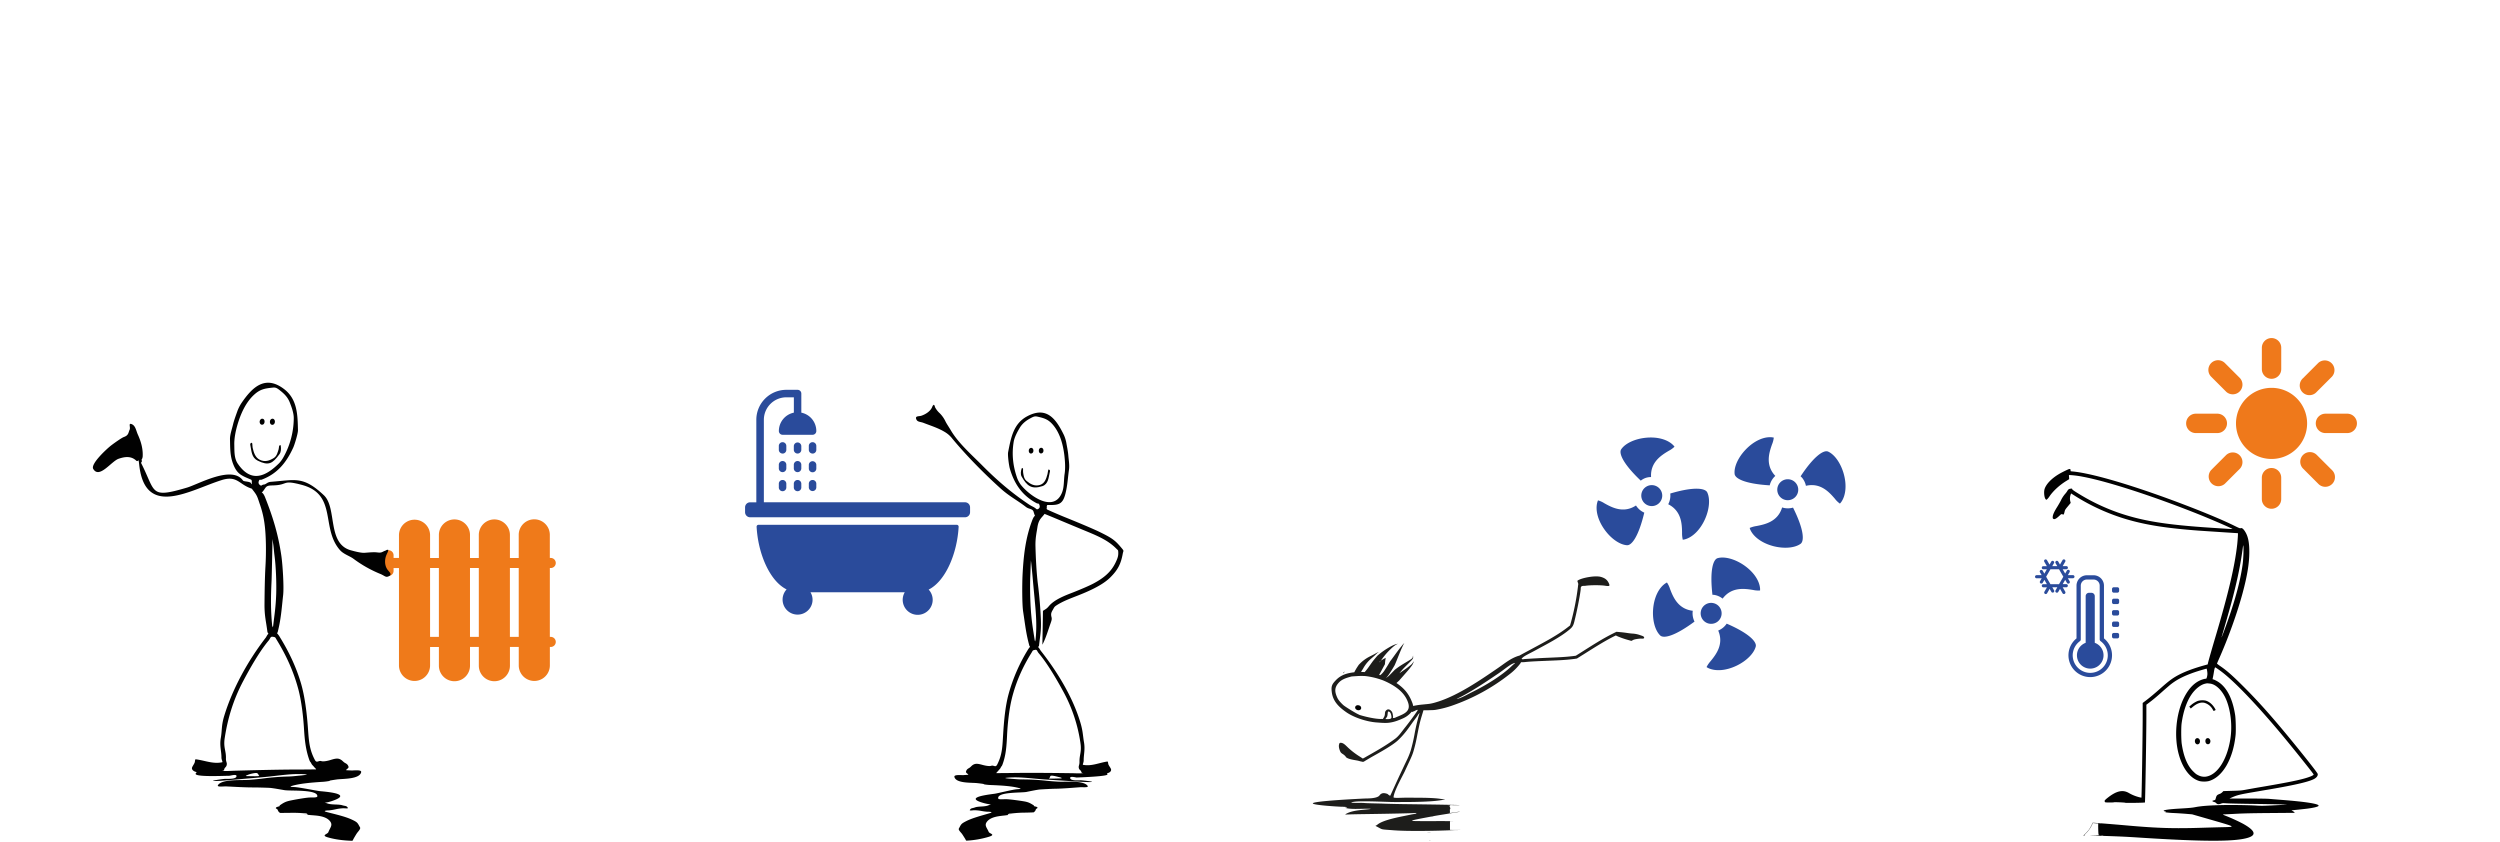 <svg xmlns="http://www.w3.org/2000/svg" viewBox="0 0 3536.24 1191.4"><defs><style>.cls-1{fill:none;}.cls-2{fill:#ef7a1a;}.cls-3{fill:#010101;}.cls-4{fill:#ef791b;}.cls-5{fill:#2a4b9b;}.cls-6{fill:#1d1d1b;}</style></defs><g id="Ebene_2" data-name="Ebene 2"><g id="Ebene_1-2" data-name="Ebene 1"><rect class="cls-1" width="3536.24" height="1191.4"/><g id="Ebene_2-2" data-name="Ebene 2-2"><g id="Ebene_2-2-2" data-name="Ebene 2-2-2"><path class="cls-2" d="M779,900.87h-1.25V803.48H779a7.14,7.14,0,0,0,0-14.28h-1.27V757.11a22,22,0,1,0-44-1.06v33.2H721.27V757.11a22,22,0,1,0-44-.77v32.91H664.81V757.11a22,22,0,1,0-44-.77v32.91H608.34V757.11a22,22,0,0,0-44,0v32.13h-7.63v-3.82a7.14,7.14,0,0,0-14.28,0V807.3a7.14,7.14,0,1,0,14.28.43h0V803.5h7.63V941.22a22,22,0,0,0,44,0V915.14h12.48v26.08a22,22,0,1,0,44,.76h0V915.13h12.48v26.08a22,22,0,1,0,44,.76h0V915.13h12.48V941.2a22,22,0,0,0,44,0h0V915.13H779a7.14,7.14,0,0,0,0-14.28Zm-170.67,0V803.48H620.8v97.39Zm56.46,0V803.48h12.49v97.39Zm56.47,0V803.48h12.48v97.39Z"/><path class="cls-3" d="M548.25,777.71c-1.34-.12-1.53.62-3.28,1.23-4.58,1.58-4.7,3.32-11.09,2.49-5.16-.67-10.24-.08-18.07.5-4.41.34-12.41-1.52-19.72-3.59-33.76-9.51-19-60-38-77.83-29.22-27.47-40.24-21.6-74.63-19-5.74.43-7,3.6-10.06,3.87s-3.4,2-4.53,1.44c-3.35-1.73-3.89-4.28-2.29-7.37.91-1.72,1.61-.21,3.81-1.06,21.61-8.23,34.52-23.65,44.42-45.32,1.85-4,6.71-19.76,6.65-24.47-.43-22.32-1-44.09-19.69-58.29-26.48-20.08-44.61-3.2-60.46,20.18A57.89,57.89,0,0,0,336,580.91c-2.06,5.91-4.89,13.24-6.45,19.84s-4.39,14.18-4.23,20.9c.31,12.45,0,23.24,4.58,35,5.56,14.09,11.71,16,25.11,21.75,1.15.49,1.35,2.35,1.09,3.82-.07.43.89,2.35-.48,2.68-.07-4.48-10.44-3.13-12-5.29-15.59-21.87-63,5.34-79.1,10.11-53.17,15.75-43.86,6.61-64.6-34.14-1.13-2.19,2.51-3,.06-4.85a10.47,10.47,0,0,0,1.81-4.62c.76-11-2.45-21.83-6.79-31.39-2.68-6-3.29-13.06-9.38-15-4.22-1.34-.64,5-2.35,8.39s-1.11,7.63-7.94,10c-3.32,1.16-13.73,8.65-17.61,11.57-6.33,4.81-29.95,26.5-25.84,33.57,8.49,14.62,25.57-10.79,35.92-14.34,7.9-2.68,17.21-4.51,24.77,2.55,3.44,3.21,3.05-5.87,4.35,6.1,8.39,76.27,72.56,35.28,116.81,21.46,19.91-6.21,23.9,4.16,37.14,10.14,7.14,3.22,4.2.76,6.87,4.15,6.53,8.26,6.26,9.62,10.18,21a135.55,135.55,0,0,1,6.4,27.76c2.11,15.77,2.29,40.44,1.21,58.31-1,16.9-1.27,39-1.38,53.65-.15,17.71,2.2,24.42,4.09,39.68.21,1.62,1.22,1.21,1.28,3-1.25.67-2.85,4.26-3.65,5.3-25.18,32.64-46.74,71.72-58.53,110.07-4.47,14.5-3,20.35-5,31.71s1,18.78.9,27.8c0,3.16,2.2,6.39,1.06,6.63-13,2.77-24.51-2.59-37.39-4.18-.94-.13-1.05,1.84-1.25,3.45-.26,2.13-2.68,5.17-3.81,7.73-1.3,3,1.37,5.25,4.26,6.35,1.39.52,2.79.31,1.12,2-6,6,38.92,3.81,47.09,3.76,1.86,0,11.29-3.15,10.14,1.1s-14.09,3.05-17,3.35c-7.12.76-28.8,3.88-5.77,2.69,4.06-.22,21.95-1.8,29.5-2.47s27.7-2.37,33.7-2.94c21.05-2,38.63-5.34,57.82-3.74,5.12.42-7.11,1.64-9.5,1.85-3.6.32-9.62,1.1-15.31,1.21a331.9,331.9,0,0,0-37.39,3c-3.56.49-12.9,1.34-15.91,1.6-11.85,1.13-39.57-1.45-46.06,7.24-2.68,3.57,6.71,1.94,12.21,2.19,9.16.42,26.24,1.53,39.13,1.42,3.2,0,17.05.36,21.58.61s19.8,3.1,21.37,3.3c9.51,1.24,47.47-1.18,46,8.84-.29,2-8.53,1.34-11.45,1.52-7,.53-19.89,2.9-26.15,4.18-7.44,1.53-9.92,3.15-15,6.54-1.77,1.19.15,1-.72,1.44a23.37,23.37,0,0,1-2.68.89c-.86.32-2,.57-2.41,1.27-.7,1.12.24,1.23,1,1.75a3.24,3.24,0,0,1,1.58,1.83,5.35,5.35,0,0,0,1.52,2.51c.4.36,1,1.2,1.92,1.34,2.94,0,10.6,0,12.69-.06a170,170,0,0,1,20.06.53c3.52.28,4-.26,5.73,1.35s-5,0-4.58.18c1.19.52,4.14.66,7.94,1,8.14.82,22.68.67,28.89,9.23,3.88,5.35-.58,9.08-2.69,15-1,2.91-11.11,4.4-.34,7.48s22.27,4.36,33.69,4.73c1.35,0,1.35-1.2,2.29-2.85s3.47-6,4.79-7.93,5.49-6,4.44-8c-3.67-6.56-3.35-7.2-11-10.88-10-4.84-25.11-8.05-36.63-11.14-5.64-1.52.35-2.23,3.82-2.21a79.73,79.73,0,0,0,9.71-1.66,60.37,60.37,0,0,1,10.46-1.34c1.7,0,7,.66,6.38-.44-1.82-3.32-3.55-2.44-7.75-3.75-5.78-1.8-15-.33-21.46-2.68s-5.57.63,5.79-3.06c29.6-9.66-.23-12.82-15.91-14.25-4.58-.41-28.24-5.34-36.07-5.81-1.84-.11-8.93-.1-3.88-1.6,12.51-3.72,30.32-4.88,42.09-5.71a78.38,78.38,0,0,0,9.3-1c3.16-.49,1.52-.77,3.76-1.14s7.47-1.19,9.15-1.39c9.21-1,31.53-.33,33.75-10.12,1-4.31-11.91-2.1-14.81-2.54-.68-.1-5.35-.17-6.46-.39,0-.67,1.09-1.34,1.46-1.7.81-.76,2.22-1.89,2-2.87-.77-2.85-2.15-4.15-4.66-5.45-3.23-1.69-4-4-7.85-5.62s-8.39-.17-13.34,1.34c-2.42.77-9.49,2.56-12.54,1.53-4.16-1.34-6.55,3.36-9.21-1.61-8.26-15.43-8.6-28-10-46.79s-4.1-42.7-9.8-62c-6.92-23.38-17.44-45.19-30.28-65.88a29.06,29.06,0,0,0-3.45-4.58c.36-1.52.53-.27.92-1.84,4.66-18.52,5.34-31,7.69-52.52,1.26-11.63-.76-42.78-2.48-54.72-4.45-31.08-12.26-55.85-22.89-82.75-5.1-12.92-7.45-2.2-.92-12.21,3.05-4.69,4.34-4.91,12.68-5.16,21.42-.68,11.64-8.22,39.68-.82,51.12,13.47,26.78,61.39,54.4,92.48,5.09,5.74,14,8.32,19.07,12.21A172.89,172.89,0,0,0,538,811.84c6.28,2.54,7.47,5.52,12.07,3.2,5.43-2.73,0-6.28-2.39-9.92-3.87-5.93-3.77-14.17-.88-20.6C547.87,782,548.69,781,549,779,549.47,777.49,549.58,777.83,548.25,777.71ZM395.52,551.84c5.7,4.47,11.31,9.4,14.5,17.75,2.29,5.92,5.59,14.5,5.51,22A114.42,114.42,0,0,1,401,646.65a42.5,42.5,0,0,1-6.29,8.66c-19.87,19.67-39.92,27.47-58.3.67-5.29-7.71-4.79-17.44-5-27-.18-8.71,1.72-18.61,4.26-27.4,4.58-15.9,11.92-32.59,24.15-43.6,8.52-7.63,15.2-8.56,25.95-9.71C389.63,547.83,391.53,548.68,395.52,551.84Zm-7.19,234.43c2.11,16,2.87,39.91,2.34,54.68-.67,18.24-2.41,28.23-4.29,44.38-.16,1.39-.54.91-.66,2.36-.13-1.74-.55-1.41-.76-3.21-2.11-21.07-1.95-39.46-.87-62,.27-5.51.58-22,.77-29.58s.38-17.73.47-24.82c0-3.22.06-3,.08-5.71.34,2.57.45,3.36.87,6.1,1,5.9,1.13,10.82,2.05,17.77Zm3.18,119c13.32,21.7,23.85,44.54,30.57,70,4.42,16.79,6.93,38.79,7.93,55.7,1,16.38,2.51,29.76,7.44,43.75,1.34,3.77,1.64,2.46,2.8,5s2.43,3,4,5.13c.76,1,2.49,2.13,2.87,3.44-6,.06-15.95.19-21.81.19-29.39,0-62.79.86-90.26,1.6-11.44.31-9.35.55-16.29.46-9.71-.13-2.18.77-1.75-1.78.67-3.91,3.89-3.35,3.82-8.56,0-1.67-1.38-3.5-1.24-7.45.38-10.77-3.81-15.26-1.78-28.55,4.22-27.55,11.88-53.72,26.06-80.58,9.1-17.24,22.89-41.86,36.1-57.55,2.73-3.25,2.29-6,6.11-5.34s3,.58,5.4,4.46ZM364.16,1093.9c2,1.95,1.21,2.29,2.41,3.29,1.47,1.24-11.44.67-15.79.67-5.11,0-2.83-.76.46-2.09C353.79,1094.76,362.64,1092.41,364.16,1093.9Z"/><path class="cls-3" d="M394.93,630.7c-.41.52-.25,3-.82,4.84-1.34,4.06-2.39,9.54-6.78,12.29-6.39,4-12.81,6.1-20.07,2.42-6.43-3.26-8.39-10.45-9.92-16.93-.43-1.81-.18-4-.45-5.24-.35-1.53-.13-2.24-1.53-1.53s-1.7,1.16-1.22,3.44c1.68,8,1.53,17.24,10.37,21.61,15.45,7.64,21,4.25,30.85-9.25,2.28-3.18,2.28-7.63,1.83-11.13C396.92,629.16,396.41,628.81,394.93,630.7Z"/><path class="cls-3" d="M388.79,597.31c-.32,2.12-1.81,3.63-3.57,3.63-2.29,0-3.81-2.37-3.35-5.13a4,4,0,0,1,2.9-3.49C387.29,591.82,389.27,594.27,388.79,597.31Z"/><path class="cls-3" d="M372.56,600.17c-2.29,1.52-4.93.06-5.24-2.94a4.67,4.67,0,0,1,2.29-4.69,3.21,3.21,0,0,1,4.17,1.52C374.75,596.1,374.17,599.05,372.56,600.17Z"/></g></g><g id="Ebene_2-3" data-name="Ebene 2-3"><g id="Ebene_2-2-3" data-name="Ebene 2-2-3"><path class="cls-3" d="M2928.6,664a1.89,1.89,0,0,1,.25,1.6c-.25.95-.16,1,2.73,1.27,29,2.63,91.62,21.45,163.2,49,27.74,10.68,51.4,20.7,66.09,28,6.54,3.2,7.5,3.58,8.53,3.25,1.72-.62,3.46.62,5.75,4,4.57,6.73,6.49,15.44,6.49,29.38,0,16.1-2.79,33.38-9.3,57.72-7.6,28.43-20.44,64.27-34,94.71-1.27,2.84-2.32,5.34-2.42,5.59s1.81,1.77,4.2,3.4c9.35,6.29,17.83,13.73,34.06,30,21.41,21.41,41.08,43.61,69.28,78.1,19,23.26,34.55,43.11,34.88,44.63.54,2.14-1,4.65-4,6.57-6.62,4.2-26.5,8.93-65.46,15.58-6.13,1-14.87,2.55-19.52,3.32-21.85,3.75-24.73,4.44-33.45,8.34l-2.37,1.07h25.21c16.23,0,27.4.17,31.39.5,3.37.29,10.9.91,16.65,1.36,37.1,2.88,55.5,6,52.54,8.76-1.23,1.19-7.39,2.62-15.77,3.69-4.61.58-20.55,2.26-21.95,2.33-.36,0,.13.41,1,.86a10,10,0,0,1,2.59,1.77l.87.94-34.32.29c-25.58.2-38.05.5-48.84,1.07-8,.45-15.5.82-16.72.82s-2,.16-1.84.33a48.92,48.92,0,0,0,4.93,2.14,255.21,255.21,0,0,1,23.42,10.76c17.17,9.57,19.52,15.94,7.19,19.8-18.24,5.75-62.69,5.71-153.49-.16-19.48-1.27-28.43-1.68-52.8-2.47-20.26-.68-20.34-.68-11.3-.77a56.14,56.14,0,0,0,7.27-.33,1.85,1.85,0,0,1-1.14-.68c-.42-1.15-.78-15.5-.38-15.67.2-.12-.32-.21-1.27-.21s-2.8-.16-4.09-.28l-2.43-.25-1.14,2.64a38.37,38.37,0,0,1-8,11.41c-2.72,2.88-3.28,3.66-2.72,3.83s.25.2-.49.24c-1.16,0-1.12-.08,1.88-3.16a69.53,69.53,0,0,0,4.82-5.34c1.72-2.22,5-8.39,5-9.37,0-.37.45-.58,1.1-.58,2.05,0,27.7,2,50.87,4.09,40.36,3.53,63.65,4.23,102.52,3,9.37-.29,22.64-.67,29.46-.82,19.64-.49,20.8.12-22.68-12.41l-20.16-5.79-6.78-.57c-3.75-.33-11.92-.91-18.21-1.23a123.27,123.27,0,0,1-12.33-1c-.49-.21-.68-.37-.4-.37.73,0,.67-.86,0-.86a7.45,7.45,0,0,1-1.72-.42c-3.41-1.31,4.85-2.72,22-3.69,13.43-.78,17.29-1.15,21.79-2,8.35-1.61,18.83-2.43,37-2.93,13.47-.36,39.19,0,50.83.78,5.54.33,9.53.29,22.8-.41l18.2-.91c5.51-.16-17.71-.77-46.43-1.15-17.63-.2-34.64-.62-37.8-.82-5.3-.36-5.92-.32-7.93.41-3.38,1.28-5.26,1.11-6.86-.57a5.66,5.66,0,0,0-2.8-1.68c-1.64-.34-3.1-1.23-2.67-1.65a8.75,8.75,0,0,1,2.22-.78c1.93-.49,1.93-.49,2.62-3,1.12-4.08,1.66-4.65,6.21-6.32a11.33,11.33,0,0,0,3-2.14L3145,1119l12.4-.37c11.26-.29,13-.45,19-1.55,3.62-.68,14.31-2.59,23.86-4.19,29.78-5.06,46.67-8.34,57.31-11.18,9.21-2.42,15.54-5.09,15-6.29-.74-1.93-34.89-44.46-51.17-63.64-32.45-38.33-61.43-68.33-78.73-81.44-4.08-3.1-8.79-6.33-9.2-6.33-.58,0-1.19,2.09-1.89,6.37-.33,2.26-.91,5.38-1.24,7-.77,3.49-.77,3.49-.08,3.49a20,20,0,0,1,3.82,1.6c14.11,6.86,23.56,23.55,27.49,48.73.91,5.55,1.27,22,.69,28.23-3.42,34.31-18.61,60.32-38.34,65.5a31.59,31.59,0,0,1-12.33,0c-13.18-3.5-24-17.3-29.67-37.68-7-25.1-4-57.82,7.32-80.29q8.92-17.72,21.61-24c2.92-1.48,7.36-2.88,9.08-2.88,1,0,1.15-.24,1.77-2.38a20.21,20.21,0,0,0,.68-4.44,35.72,35.72,0,0,0-1-7.38c-.26-.28-12.53,3.4-17.14,5-16.23,5.67-26.35,11-35.54,18.65-2,1.73-6.57,5.63-10.08,8.76-8.17,7.31-13.17,11.46-18.39,15.37l-4.2,3.16,0,16.23c0,27.08-1.6,121.66-2.05,122.07s-28,.83-27.81.41-15.51-1.06-16.11-.68-11.25.37-12.08,0a2.06,2.06,0,0,1-.78-2.67,22.2,22.2,0,0,1,3.17-3c13-10.48,22.1-12.66,31-7.44a55.44,55.44,0,0,0,12.82,5.43,34.56,34.56,0,0,0,4.83,1.13c.4-.45,1.8-88.87,1.8-115.58V994.33l4.39-3.33c5.59-4.19,12.45-9.94,20.89-17.42,12.26-10.91,18-15.08,27.13-19.72,8.52-4.32,20-8.53,33.33-12.33l6.2-1.72.53-2.33c.58-2.67,6.2-22.31,10.28-36,18.48-62.09,27.6-100.71,31-131.85.68-6.49,1.23-15.45.9-15.45-1.32,0-48.28-3.1-56.59-3.69-44.34-3.38-72.77-7.82-99.65-15.62a291.54,291.54,0,0,1-74.77-33.82l-4.94-3.1-.53,1.48a16.76,16.76,0,0,0-.68,9.3l.68,2.64-4,4.85c-3.94,4.72-4.08,5-4.8,8.25-.45,1.85-1,3.37-1.24,3.37a9,9,0,0,1-1.85-.41c-1.31-.37-1.55-.28-3.88,1.93-5,4.65-7.35,5.79-9,4.36-.68-.61-.77-1.07-.62-3,.24-2.91,2.22-7.23,6.41-13.89,1.77-2.83,4-6.74,5-8.68a40.23,40.23,0,0,1,6.32-9.77,26.65,26.65,0,0,0,2.87-3.88c1.37-2.32,2.33-3,4.85-3.28,1.73-.16,2-.08,2,.58,0,.86,3.17,3,13.18,9A287.62,287.62,0,0,0,2996,725.05c34.4,11.87,67.76,17.3,132.8,21.53,23.54,1.55,28.93,1.85,29,1.68.45-.45-26.5-12.16-45.89-20-65.17-26.13-131-47.49-166.21-54a131.59,131.59,0,0,0-17.14-2.25h-2.09l.21,2.87.2,2.87-4.08,2.51c-9.55,5.88-18.45,14-23.67,21.66a25.33,25.33,0,0,1-3.66,4.48c-1,.68-1.07.68-2-.38-1.94-2.25-2.73-10.52-1.32-14.59,2.33-6.86,9.62-14.46,19.81-20.62,4.31-2.62,14.22-7.44,15.25-7.44A2.09,2.09,0,0,1,2928.6,664Zm242.8,118.1c-2.92,20.3-7.75,42.93-15,70.1-1.85,6.9-11.71,41.46-13.27,46.59-1.69,5.42-.46,2.63,3.4-7.85,13.84-37.26,22.4-68.14,25.72-93,.95-6.91,1.55-22,1-25.11-.32-1.92-.32-1.92-.49-.57C3172.71,773,3172.09,777.46,3171.4,782.08ZM3119.62,967c-6.29,1.15-13.86,7-19.38,14.79-7,9.9-12,24.37-14.37,41.5-.78,5.75-.69,23.17.2,29q4,26.92,16.23,38.87c3.44,3.37,4.27,4,7,5.38a18.65,18.65,0,0,0,10,2.13c16.28-1.55,30.61-22.84,35.43-52.76,3-18.39.9-39.53-5.38-55.34-5.22-13.17-14.59-22.63-23.26-23.62-3.83-.47-4.12-.47-6.5,0Zm-150.06,198.33a6.37,6.37,0,0,0,1.85,0c.54-.08.12-.16-.91-.16s-1.43.07-.93.14Zm2.72,16.44a15.39,15.39,0,0,0,2.88,0c.68-.08,0-.17-1.55-.17s-2.19.08-1.32.16Z"/><path class="cls-3" d="M3119.87,991c4.65,1.32,8.86,4.65,12.13,9.54a19.47,19.47,0,0,1,2,3.58c0,.45-2.79,1.76-3,1.39,0,0-.58-.94-1.15-2a19.52,19.52,0,0,0-11.51-9.31c-4.92-1.27-10.31.51-16.18,5.27l-3.33,2.73-1.07-1.37-1.07-1.32,2.18-1.88a36.94,36.94,0,0,1,9.65-6.09A23.33,23.33,0,0,1,3119.87,991Z"/><path class="cls-3" d="M3104.73,1049.21c.33,2.15,1.83,3.68,3.62,3.68,2.33,0,3.88-2.41,3.41-5.22a4,4,0,0,0-2.94-3.53C3106.25,1043.63,3104.25,1046.12,3104.73,1049.21Z"/><path class="cls-3" d="M3121.24,1052.11c2.32,1.55,5,.06,5.32-3a4.76,4.76,0,0,0-2.33-4.77,3.24,3.24,0,0,0-4.23,1.55C3119,1048,3119.59,1051,3121.24,1052.11Z"/><path class="cls-4" d="M3213.08,548.6a50.3,50.3,0,1,1-50.28,50.33h0A50.37,50.37,0,0,1,3213.08,548.6Z"/><path class="cls-4" d="M3213.08,478.19a13.7,13.7,0,0,1,13.72,13.7h0v30.18a13.71,13.71,0,1,1-27.42.07V491.9A13.7,13.7,0,0,1,3213.08,478.19Z"/><path class="cls-4" d="M3213.08,662a13.71,13.71,0,0,1,13.69,13.69h0v30.24a13.71,13.71,0,0,1-27.42,0V675.67A13.71,13.71,0,0,1,3213.08,662Z"/><path class="cls-4" d="M3257.7,534.88,3279,513.54a13.71,13.71,0,0,1,19.38,19.38l-21.35,21.34a13.72,13.72,0,1,1-20.35-18.4,12.94,12.94,0,0,1,1-1Z"/><path class="cls-4" d="M3127.74,664.82l21.34-21.34a13.72,13.72,0,0,1,19.37,19.38l-21.33,21.34a13.72,13.72,0,0,1-19.38-19.38Z"/><path class="cls-4" d="M3289.89,585.16h30.18a13.72,13.72,0,0,1,.61,27.43h-30.79a13.72,13.72,0,1,1-.61-27.43Z"/><path class="cls-4" d="M3106.11,585.16h30.17a13.72,13.72,0,0,1,.61,27.43h-30.78a13.72,13.72,0,0,1-.62-27.43Z"/><path class="cls-4" d="M3257.7,643.5a13.71,13.71,0,0,1,19.37,0h0l21.36,21.32a13.71,13.71,0,0,1-18.65,20.11c-.25-.24-.5-.48-.73-.73h0l-21.34-21.34a13.71,13.71,0,0,1,0-19.38Z"/><path class="cls-4" d="M3127.74,513.54a13.72,13.72,0,0,1,19.38,0h0l21.33,21.34a13.72,13.72,0,0,1-19.37,19.38h0l-21.34-21.35a13.69,13.69,0,0,1,0-19.37Z"/><path class="cls-5" d="M2956.63,957.76A30.83,30.83,0,0,0,2976.06,903V828.39a14.73,14.73,0,0,0-14.69-14.69h-9.47a14.72,14.72,0,0,0-14.68,14.69V903a30.83,30.83,0,0,0,19.38,54.76h0Zm4.73-138a8.66,8.66,0,0,1,8.65,8.61v76.08a3,3,0,0,0,1.24,2.44,24.81,24.81,0,1,1-34.66,5.47l0,0a25.32,25.32,0,0,1,5.42-5.42,3,3,0,0,0,1.24-2.44V828.39a8.66,8.66,0,0,1,8.65-8.64Z"/><path class="cls-5" d="M2937.83,926.94a18.81,18.81,0,1,0,25.22-17.68v-66a4.76,4.76,0,0,0-4.77-4.76h-3.34a4.75,4.75,0,0,0-4.77,4.76h0v66A18.82,18.82,0,0,0,2937.83,926.94Z"/><path class="cls-5" d="M2987.45,835.87a2.48,2.48,0,0,0,2.48,2.47h5.1a2.49,2.49,0,0,0,2.48-2.47v-2.73a2.48,2.48,0,0,0-2.48-2.48h-5.1a2.48,2.48,0,0,0-2.48,2.48h0Z"/><path class="cls-5" d="M2987.45,852a2.48,2.48,0,0,0,2.48,2.48h5.1a2.49,2.49,0,0,0,2.48-2.48h0v-2.71a2.47,2.47,0,0,0-2.47-2.47h-5.11a2.48,2.48,0,0,0-2.48,2.46h0Z"/><path class="cls-5" d="M2987.45,868.19a2.47,2.47,0,0,0,2.46,2.48H2995a2.48,2.48,0,0,0,2.48-2.47h0v-2.73A2.48,2.48,0,0,0,2995,863h-5.1a2.48,2.48,0,0,0-2.48,2.48h0Z"/><path class="cls-5" d="M2987.45,884.36a2.48,2.48,0,0,0,2.48,2.48h5.1a2.48,2.48,0,0,0,2.48-2.48h0v-2.72a2.48,2.48,0,0,0-2.47-2.48h-5.11a2.47,2.47,0,0,0-2.48,2.47h0Z"/><path class="cls-5" d="M2987.45,900.52a2.46,2.46,0,0,0,2.46,2.48H2995a2.48,2.48,0,0,0,2.48-2.46V897.8a2.48,2.48,0,0,0-2.48-2.48h-5.1a2.48,2.48,0,0,0-2.48,2.48h0Z"/><path class="cls-5" d="M2880.67,813.57h7.22l-2.45-4.24a2.21,2.21,0,0,1,3.82-2.21l2.46,4.27,3.53-6.13h-4.91a2.21,2.21,0,0,1-.25-4.41h5.16l-3.6-6.25a2.2,2.2,0,1,1,3.81-2.2h0l3.61,6.2,2.45-4.26a2.21,2.21,0,0,1,3.83,2.2l-2.46,4.26H2910l-2.45-4.26a2.2,2.2,0,0,1,3.81-2.2l2.47,4.26,3.6-6.25a2.2,2.2,0,1,1,3.81,2.2l-3.6,6.25h4.91a2.21,2.21,0,1,1,.33,4.4h-5.24l3.53,6.13,2.45-4.27a2.21,2.21,0,0,1,3.83,2.21l-2.47,4.26h7.19a2.2,2.2,0,1,1,0,4.4H2925l2.46,4.26a2.2,2.2,0,1,1-3.79,2.23l-2.46-4.26-3.54,6.13h4.91a2.21,2.21,0,1,1,.33,4.41h-5.24l3.61,6.24a2.21,2.21,0,0,1-.78,3h0a2.21,2.21,0,0,1-3-.77l-3.6-6.25-2.46,4.25a2.21,2.21,0,1,1-3.82-2.21h0l2.45-4.24H2903l2.45,4.24a2.2,2.2,0,0,1-.78,3h0a2.19,2.19,0,0,1-3-.76h0l-2.46-4.26-3.6,6.25a2.21,2.21,0,0,1-1.91,1.1,2.18,2.18,0,0,1-1.88-3.3h0l3.6-6.24h-5a2.21,2.21,0,0,1-.25-4.42h5.16l-3.54-6.13-2.45,4.27a2.21,2.21,0,0,1-3.82-2.21l2.46-4.27h-7.24a2.2,2.2,0,1,1,0-4.4Zm19.66,12.74h12.16l6.08-10.53-6.08-10.53h-12.16l-6.08,10.53Z"/></g></g><g id="Ebene_2-4" data-name="Ebene 2-4"><g id="Ebene_2-2-4" data-name="Ebene 2-2-4"><path class="cls-3" d="M1490.32,723l-.11-.12"/><path class="cls-5" d="M1128.16,641.55a5.31,5.31,0,0,1-5.31-5.31h0v-5.3a5.31,5.31,0,0,1,10.61,0v5.3a5.3,5.3,0,0,1-5.3,5.31Z"/><path class="cls-5" d="M1133.46,662.77a5.31,5.31,0,0,1-10.61,0v-5.31a5.31,5.31,0,0,1,10.61-.36,2.16,2.16,0,0,1,0,.36Z"/><path class="cls-5" d="M1133.46,689.28a5.31,5.31,0,1,1-10.61,0V684a5.31,5.31,0,0,1,10.61,0Z"/><path class="cls-5" d="M1149.37,641.55a5.29,5.29,0,0,1-5.3-5.29h0V631a5.31,5.31,0,1,1,10.61,0v5.3a5.3,5.3,0,0,1-5.3,5.31h0Z"/><path class="cls-5" d="M1149.37,668.06a5.29,5.29,0,0,1-5.3-5.29v-5.31a5.31,5.31,0,0,1,10.61,0h0v5.31a5.29,5.29,0,0,1-5.3,5.29Z"/><path class="cls-5" d="M1149.37,694.59a5.3,5.3,0,0,1-5.3-5.3h0V684a5.31,5.31,0,0,1,10.61,0v5.31a5.3,5.3,0,0,1-5.3,5.31Z"/><path class="cls-5" d="M1106.94,641.55a5.3,5.3,0,0,1-5.3-5.3h0V631a5.31,5.31,0,1,1,10.61,0v5.3a5.3,5.3,0,0,1-5.3,5.31h0Z"/><path class="cls-5" d="M1112.25,662.77a5.31,5.31,0,0,1-10.61,0v-5.31a5.31,5.31,0,0,1,10.61-.36v5.67Z"/><path class="cls-5" d="M1112.25,689.28a5.31,5.31,0,1,1-10.61,0V684a5.31,5.31,0,0,1,10.61,0Z"/><path class="cls-5" d="M1061.07,710.5h8.75V593.82a42.43,42.43,0,0,1,42.43-42.42h15.92a5.29,5.29,0,0,1,5.3,5.29h0v27a26.51,26.51,0,0,1,21.21,26,5.3,5.3,0,0,1-5.3,5.31H1107a5.3,5.3,0,0,1-5.3-5.31,26.53,26.53,0,0,1,21.21-26V562h-10.61a31.82,31.82,0,0,0-31.82,31.82h0V710.47H1365a7.16,7.16,0,0,1,7.16,7.17v6.88a7.16,7.16,0,0,1-7.16,7.17H1061.05a7.18,7.18,0,0,1-7.15-7.17v-6.88A7.17,7.17,0,0,1,1061.07,710.5Z"/><path class="cls-5" d="M1072.73,742.31H1353.3A2.73,2.73,0,0,1,1356,745h0v.11c-2.08,37.76-18.47,76.85-42.43,88.87a21.21,21.21,0,1,1-33.79,3.77H1146.41a20.61,20.61,0,0,1,1.87,17.19,21.21,21.21,0,1,1-35.64-21.22c-24.13-12-40.52-51.12-42.43-88.87A2.71,2.71,0,0,1,1072.73,742.31Z"/><path class="cls-3" d="M1303.27,588.05c5.54-1.86,11.66-5.59,14.53-10.77,1.11-2,1-2.87,2.26-4.11,1-.91.71-.71,1.56.13s.44,1.86,1.24,3.16a30.5,30.5,0,0,0,6.42,8.09,42.08,42.08,0,0,1,8.28,11.92c1.38,2.83,5.33,8.7,7.61,12.6,10.61,17.95,29.89,34.83,43.8,48.87,21.33,21.52,42,39.25,66.09,55.35,4,2.69,6.16,3.34,8.49,4.87s2.64,2.59,3.84,2.21c3.62-1.12,3.95-4,2.51-7-.8-1.68-1.79-.62-3.81-1.69-19.76-10.53-31.2-26.62-37.65-48.79-1.24-4.16-3.28-19-2.44-23.33,4-20.37,7.46-40.16,26.69-50.57,27.21-14.7,40.65,2.57,52.21,26.36a50,50,0,0,1,3.26,10.19c1,5.75,2.49,12.63,3,19s1.86,13.31.91,19.8c-1.73,12-2,22.47-5.23,34.74-3.92,14.76-10,15.56-24.86,15.2-1.24,0-1.56,2.23-1.24,3.54.09.4-.86,2.35.46,2.67.08.19-.31,0,.12.27,5,2.41,19.16,8.44,23.54,10.21,15.12,6.06,40.22,16.47,50.5,21.48,17.89,8.74,22.07,11.87,31.19,22.83,3.79,4.55,2.41,3.41,1.63,7.66-2.62,14.29-6.6,23-18.19,34.31-11.25,11-31.12,19.55-46.2,25.45-10.56,4.14-20.83,7.93-29.61,13.73-3.11,2-3.27,3.3-4.91,6.06-2.28,3.83-3.11,5.86-1.87,10.64.71,2.79-.15,5.11-1.49,8.88-3.26,9.11-6.64,20.94-11.47,29.94.26-15.88.63-32,.8-47.89,3.69-2.49,5.07-2.69,8.35-6.64,7.87-9.49,23.33-15.22,34.54-19.58,9-3.53,21.85-8.92,28.39-12.39,14.85-7.89,25.21-16.43,31.65-30.12,2.83-6,4-9.39,3.54-15.21-.18-2.25-.37-1.73-2.76-4.15-12.92-13.14-30.54-19.58-49.25-27.39-3.94-1.65-21.16-8.8-27.5-11.47s-15.14-6.36-20.89-8.7c-2.61-1.07-1.67-.67-3.68-1.48.23-.16-.15,0,.2-.45-2.12,2.82,2.44-3.11-1.24,1.65s-7.59,6.91-9.23,18c-1.06,7.17-3,14.85-2.7,26.73.36,14.79,1.41,37.57,3.53,54,2,15.56,3.61,35.95,4.12,49.5.63,16.36-1.08,22.37-2.57,36.53-.16,1.51-1.1,1.12-1.12,2.73,1.11.62,2.74,3.82,3.48,4.77,23.43,29.78,44.88,65,55.72,100.4,4.1,13.44,3.69,18.65,5.48,29.15s-.51,17.4-.43,25.75c0,2.92-1.92,6-.86,6.15,12,2.3,22.53-2.94,34.33-4.68.87-.14,1,1.7,1.24,3.17.29,1.95,2.69,4.76,3.73,7.07,1.24,2.7-1,5.11-3.81,5.91-1.33.39-1.94.9-1.13,1.76,2.94,3.12-39.21,4.5-43.33,4.71-1,.05-10.54-2.7-9.2,1.24s13.06,2.49,15.84,2.72c6.73.55,26.73,3,5.38,2.36-3.78-.1-20.27-1.19-27.26-1.65s-25.58-1.59-31.11-2c-19.47-1.41-35.84-4.13-53.55-2.23-4.71.51,6.78,1.35,9,1.49,3.31.23,8.94.81,14.18.79a309,309,0,0,1,34.54,1.94c3.28.37,11.88,1,14.69,1.15,11,.8,36.42-2.19,42.67,5.7,2.56,3.25-6.14,1.94-11.25,2.3-8.44.63-24.17,2-36.06,2.12-3,.06-15.69.71-19.85,1s-18.08,3.28-19.49,3.54c-8.66,1.36-41.42-.19-39.6,9.19.35,1.86,8.08.93,10.82,1,6.66.17,19,2,24.86,2.93,7.07,1.16,9.32,2.56,14.19,5.54,1.71,1.06-.12.93.7,1.31a19.48,19.48,0,0,0,2.48.71c.82.27,1.87.45,2.3,1.1.7,1-.21,1.14-.91,1.66a3,3,0,0,0-1.41,1.74,5,5,0,0,1-1.42,2.37c-.36.36-1,1.16-1.77,1.3-2.75.13-9.94.38-11.92.37a162.44,162.44,0,0,0-18.83,1.18c-3.29.38-3.79-.1-5.35,1.42s4.67-.18,4.24,0c-1.09.52-3.87.7-7.41,1.23-7.59,1-21.27,1.42-26.87,9.52-3.5,5.08.65,8.37,2.82,13.83,1.06,2.68,10.57,3.68.46,6.91a134.62,134.62,0,0,1-31.51,5.54c-1.3.08-1.25-1.07-2.21-2.57s-3.37-5.47-4.63-7.19-5.28-5.44-4.36-7.21c3.34-6.21,3.09-6.83,10.09-10.45,9.2-4.79,23.4-8.33,34-11.54,5.21-1.57-.46-2-3.69-1.92a75.16,75.16,0,0,1-9.07-1.24,57.32,57.32,0,0,0-9.79-.9c-1.6.08-6.48.87-6-.18,1.51-3.15,3.37-2.34,7.11-3.73,5.16-2,14.19-.59,19.8-3.28s4.88.25-6.09-2.67c-28.58-7.59-1.1-11.47,14.34-13.48,4.54-.62,24.31-5.7,31.48-6.36,1.71-.16,8.16-.25,3.4-1.57-11.75-3.26-28.34-3.85-39.35-4.35a70.53,70.53,0,0,1-8.71-.71c-2.94-.38-1.41-.66-3.53-1s-7-.94-8.57-1.08c-8.57-.78-29.4.37-31.65-8.67-1-4,11-2.2,13.67-2.66.62-.12,5-.29,6-.5,0-.63-1-1.25-1.42-1.55-.77-.63-2.12-1.7-1.9-2.62.62-2.66,1.86-3.89,4.18-5.16,3-1.63,3.61-3.81,7.17-5.37s7.78-.34,12.48.92c2.26.62,8.91,2.17,11.73,1.19,3.86-1.34,6.18,2.95,8.57-1.7,7.43-14.42,7.39-26.1,8.49-43.51s2.88-39.49,8-57.45a242.62,242.62,0,0,1,26.87-61.35,25.91,25.91,0,0,1,3.1-4.24c-.31-1.42-.52-.24-.92-1.67-4.68-16.92-5.74-28.38-8.77-48.09-1.63-10.6-1.46-39.37-.93-50.45,1.41-28.88,4.24-53.63,13.59-78.42,4.49-11.91,5.2-1.52,2.17-12.19-1.42-5-6.29-3.54-11-7.18-12-9.32-23-14.62-35.72-26.06-23.16-20.88-48.36-46.37-68.59-70.83a37.64,37.64,0,0,0-10.56-9.19c-9.33-5.66-20.64-9.11-29.83-12.73-4.81-1.86-8.87-1.08-10.37-5.38C1294.2,588,1299.89,589.19,1303.27,588.05Zm198.81,109.07c3.42-8.23,2.45-17.87,3.83-26.87,1.24-8.2.62-17.54-.35-26-1.81-15.23-6.12-31.36-15.87-43-6.79-8.09-12.43-9.71-22.08-11.9-3.54-.79-5.26-.29-9.39,1.91-5.89,3.11-11.77,7.07-16,14.21-3,5.07-7.24,12.73-8.37,19.54-2.93,17.68-1,34.74,5.14,51.82a42,42,0,0,0,4.82,8.74C1456.12,701.23,1490.21,725.7,1502.08,697.12Zm-3,404c3.49,0,4.18-.7-1.07-1.93-4.06-.94-11.19-3.06-12.2-1.41-1.29,2.12-.18,2-1.91,2.93-2.12,1.18,12.23.37,15.18.41Zm-67.93-112.62c-3.85,15.67-6,36.56-6.69,52.27-.71,15.24-1.64,27.58-6.37,40.4-1.28,3.47-1.41,2.08-2.49,4.42s-2.12,2.69-3.58,4.69c-.67.91-2.33,2.12-2.74,3.29,5.65,0,14.85-.08,20.35-.15,27.57-.44,58.52-.1,84.43.24,10.8.14,7.13.38,14.6.19,3.53-.09,1.41-.15,4.28-.14-1.36-.23-2.92-.08-3.29-1.55-.92-3.61-3.73-2.58-3.81-7.46,0-1.59,1.18-3.32,1.1-7-.21-10,3.22-14,1.41-26.29a216.35,216.35,0,0,0-24.75-74c-8.59-15.86-22-39-34.37-53.48-2.55-3-2-5.37-5.42-4.65s-2.65.62-4.87,4.24c-12.42,20-21.94,41.12-27.8,64.92ZM1463.6,848.4c-.48-5-2-20.79-2.61-27.89s-1.51-16.53-2.19-23.08c-.31-3-.34-2.49-.58-4.91-.08,2.36-.11,2.94-.24,5.46-.3,5.49-.29,9.62-.63,16.15a481,481,0,0,0,1,51.59c1.37,17,2.95,24.86,5.21,39.67.19,1.24.44.82.62,2.12.12-1.59.44-1.24.62-2.83,2-19.24.75-35.62-1.23-56.27Z"/><path class="cls-3" d="M1447.05,663.06c.3.47-.22,2.82.06,4.59.62,4.05,1,9.33,4.86,12.57,5.59,4.73,11.8,8.08,19.41,5.6,6.69-2.24,8.59-9.14,10.29-15.23.47-1.69.52-3.89.87-5,.45-1.45.3-1.87,1.51-1.2s1.42,1.32.92,3.35c-1.75,7.07-1.82,17-10.57,19.89-15.26,5-21.86-.38-29.36-13.67-1.76-3.12-1-7.62-.12-10.57C1445.47,661.62,1446,661.34,1447.05,663.06Z"/><path class="cls-3" d="M1461.7,638.19a3.61,3.61,0,0,1-3.31,3.36c-2.12,0-3.53-2.2-3.11-4.76a3.68,3.68,0,0,1,2.69-3.23C1460.31,633.1,1462.15,635.36,1461.7,638.19Z"/><path class="cls-3" d="M1475.92,638.07a3.6,3.6,0,0,1-3.3,3.35c-2.12,0-3.54-2.19-3.11-4.75a3.65,3.65,0,0,1,2.68-3.23C1474.51,633,1476.35,635.24,1475.92,638.07Z"/></g></g><g id="Ebene_2-5" data-name="Ebene 2-5"><g id="Ebene_2-2-5" data-name="Ebene 2-2-5"><path class="cls-5" d="M2503.25,686.51a26.19,26.19,0,0,1,7.92-13.33c-14.65-15.57-8.54-33.35-4.7-44.46A33.84,33.84,0,0,0,2509,619a22.68,22.68,0,0,0-2.93-.49c-11.45-1-25,5.3-36.29,16.87-10.94,11.19-17.29,24.92-16.17,35C2454.3,676.88,2467.87,684.35,2503.25,686.51Z"/><path class="cls-5" d="M2547.09,769.09c5-3.91,5-19.39-10.85-51.08a26.46,26.46,0,0,1-15.44-.22c-6.17,20.4-24.61,24-36.16,26.27a39.06,39.06,0,0,0-9.71,2.71,20.49,20.49,0,0,0,1,2.84c4.85,10.37,17.13,18.95,32.85,23C2523.94,776.43,2539,775.06,2547.09,769.09Z"/><path class="cls-5" d="M2595.35,705.36a33.52,33.52,0,0,0,7.18,7,24.74,24.74,0,0,0,1.92-2.27c6.57-9.41,7.86-24.33,3.48-39.93-4.23-15-12.92-27.36-22.15-31.41-5.75-2.53-19.24,5.31-38.84,35a24.32,24.32,0,0,1,2.07,2,26.05,26.05,0,0,1,5.46,11.43C2575.27,682.3,2587.65,696.49,2595.35,705.36Z"/><path class="cls-5" d="M2540.15,683.19a14.83,14.83,0,1,1-20.91-1.83,14.83,14.83,0,0,1,20.91,1.83Z"/><path class="cls-5" d="M2396.89,879.23a26.06,26.06,0,0,1-2.49-15.29c-21.22-2.52-28-20.07-32.19-31a33.91,33.91,0,0,0-4.31-9,22.83,22.83,0,0,0-2.57,1.52c-9.39,6.57-15.73,20.1-17,36.26-1.18,15.6,2.78,30.19,10.09,37.18C2353.19,903.31,2368.4,900.31,2396.89,879.23Z"/><path class="cls-5" d="M2483.55,914.3c1.33-6.22-8.62-18.08-41.15-32.15a26.56,26.56,0,0,1-12,9.77c8.39,19.58-3.41,34.23-10.81,43.35a38.83,38.83,0,0,0-5.67,8.3,20.45,20.45,0,0,0,2.6,1.51c10.4,4.83,25.33,3.53,39.94-3.51C2470.54,934.8,2481.18,924.07,2483.55,914.3Z"/><path class="cls-5" d="M2479.59,834.47a33.54,33.54,0,0,0,10,.75,21.89,21.89,0,0,0,0-3c-1-11.43-9.62-23.7-22.95-32.83-12.89-8.8-27.48-12.66-37.14-9.85-6,1.75-11.33,16.45-7.26,51.76a25.38,25.38,0,0,1,2.88.22,26.08,26.08,0,0,1,11.52,5.23C2449.35,829.71,2467.94,832.62,2479.59,834.47Z"/><path class="cls-5" d="M2423,853a14.82,14.82,0,1,1-17.18,12A14.82,14.82,0,0,1,2423,853Z"/><path class="cls-5" d="M2325.84,725.12A26.16,26.16,0,0,1,2314.1,715c-17.87,11.72-34.34,2.66-44.64-3.08a34.21,34.21,0,0,0-9.09-4.17,21.85,21.85,0,0,0-1,2.81c-3,11.07.86,25.51,10.31,38.66,9.09,12.72,21.53,21.32,31.63,22C2307.85,771.71,2317.57,759.58,2325.84,725.12Z"/><path class="cls-5" d="M2414.78,696.28c-3-5.62-18.2-8.34-52.19,1.81a26.56,26.56,0,0,1-2.89,15.16c19,9.62,19.39,28.41,19.58,40.18a39.89,39.89,0,0,0,1,10,19.87,19.87,0,0,0,3-.53c11.06-3,21.66-13.58,28.34-28.36C2418,720.37,2419.25,705.32,2414.78,696.28Z"/><path class="cls-5" d="M2360.4,637.69a34,34,0,0,0,8.18-5.84,19.7,19.7,0,0,0-1.92-2.27c-8.11-8.1-22.58-12-38.71-10.37-15.54,1.56-29.19,8-34.78,16.36-3.48,5.22,1.92,19.88,27.72,44.32a22.22,22.22,0,0,1,14.54-5.07C2334.21,653.46,2350.32,643.75,2360.4,637.69Z"/><path class="cls-5" d="M2329,688.2a14.82,14.82,0,1,1-5.42,20.24h0A14.82,14.82,0,0,1,2329,688.2Z"/><path class="cls-3" d="M1922.45,997.81a3.87,3.87,0,0,1,2.93,4.11c-.4,2.23-3,3.33-5.6,2.39-1.78-.67-2.88-1.95-2.91-3.44C1916.78,998.36,1919.51,996.84,1922.45,997.81Z"/><path class="cls-3" d="M2024.39,1154.69a15.93,15.93,0,0,0,2.93,0c.91-.08-1.41-.14-1.56-.14S2023.36,1154.6,2024.39,1154.69Z"/><path class="cls-3" d="M2031,1163.12a1.2,1.2,0,0,0,.91,0c.31-.12-.38-.17-.47-.17S2030.69,1163,2031,1163.12Z"/><path class="cls-3" d="M2018.15,1163.49a16,16,0,0,0,2.94,0c.91-.09-1.41-.14-1.57-.14S2017.12,1163.44,2018.15,1163.49Z"/><path class="cls-3" d="M2019.08,1177.43a47.23,47.23,0,0,0,4.76,0c1.52-.08-2.27-.11-2.47-.11S2017.46,1177.35,2019.08,1177.43Z"/><path class="cls-3" d="M2021.64,1189.18a7.08,7.08,0,0,0,1.84,0c.56-.09-.91-.15-1-.15S2021,1189.08,2021.64,1189.18Z"/><path class="cls-6" d="M1902,950c-.67.76-1.29,1.51-1.93,2.27-.11.14-.23.27-.33.41.32-.61.66-1.23,1-1.87Z"/><path class="cls-6" d="M1905.19,977.67l-.15.09-.1-.21Z"/><path class="cls-6" d="M1902,950c-.67.76-1.29,1.51-1.93,2.27-.11.14-.23.27-.33.41.32-.61.66-1.23,1-1.87Z"/><path class="cls-6" d="M2319.86,898.36a38.52,38.52,0,0,0-10.56-2.15c-1.75-.07-5.31-.5-7.83-.89s-6-.83-9.1-1.11c-1.4-.14-4.27-.38-5.81-.56-2.09,1-2.41,1.11-4.66,2.28-15.29,7.58-29.82,17-44.64,26.37-1.67,1.06-6.21,3.9-8.19,5.19-1.74.25-2.34.36-4.06.55-6.51.75-9.26,1-17.54,1.51-2.06.14-13.69.67-18.5.87-9.29.37-22.9,1.15-31.53,1.72-3,.2-3.47.83-4.21.22s-1.58.41-.44-1.11c2.5-3.33,11-6.88,20.21-12,12.52-6.89,34.49-17.89,47.81-29.42,5.07-4.41,5.2-7,7.58-16.79,2.13-8.85,6.06-27.78,7.43-38.65.28-2.16-.25-3.63,1.07-4.82s3.16-.67,5.85-1c6.92-1.05,21.32-1,27.28-.11,6.27,1,7.58.75,5.77-3.23-2.31-5.13-5.49-7.43-11-9.1-4.16-1.28-11-.83-15.44-.17-5.37.75-12.52,2.32-16.67,4.58-2.67,1.44-.94,1.74-.82,3.47.07,1,.83,1.33.54,2.75s-.32,2.54-.57,4.55a348.9,348.9,0,0,1-9.51,48.13c-.45,1.62-1,3.63-1.52,5.31-1.33,1-2.71,2.1-4.06,3.13-14.52,11.11-31.07,19.76-47.05,28.38-5.51,3-14.66,7.85-18.5,10s-1.51.82-4,1.66c-11.17,3.86-17.57,9.61-28.68,17.24-24.44,16.79-55.3,37.9-83.8,47.13-11.21,3.61-13.19,3.32-21.91,4.23a105.56,105.56,0,0,0-13.46,2c-.81.15-.39-1-1.37-3.68-3-8.15-7.06-15.74-15.11-22.87a71.69,71.69,0,0,0-7.58-5.84c.34-.29.67-.59,1-.88l1.47-1.38,1.45-1.33,11.37-12.95c1.91-2.14,3.74-4.45,5.47-6.77.44-.57.86-1.16,1.29-1.75a12.85,12.85,0,0,0,1.16-2c.54-1.31,1.15-2.6,1.81-3.85a36.39,36.39,0,0,0-2.62,3.19,11.77,11.77,0,0,1-1.39,1.52c-.5.45-1,.9-1.58,1.33-2.15,1.76-4.31,3.44-6.6,5l-8.62,6c1.14-1.44,2.27-2.85,3.48-4.2,1.62-1.86,3.36-3.68,5.16-5.49l5.44-5.45,2.7-2.78a16.18,16.18,0,0,0,1.34-1.52,8,8,0,0,0,1.13-1.94,4,4,0,0,0,.11-2.09,2,2,0,0,1,.07-1.33c-.33.17-.47.76-.51,1.33a3.37,3.37,0,0,1-.49,1.75,9.66,9.66,0,0,1-2.73,2.36l-3.13,1.94-6.38,3.84c-2.14,1.28-4.28,2.62-6.4,4.06s-4.2,3-6.19,4.55l-3.58,3.69-2.1,2.15-2.09,2.09a17.35,17.35,0,0,1-3.79,3l.31.58-.85-.38.06,0a36.89,36.89,0,0,0,3.79-4.75c1.09-1.57,2-3.12,3-4.6s1.93-3.08,2.85-4.62c.7-1.18,1.39-2.37,2.07-3.56,2.35-5.3,4.43-10.72,6.58-16,1.08-2.67,2.18-5.26,3.33-7.86.59-1.29,1.19-2.57,1.82-3.87a14.32,14.32,0,0,1,2-3.55,12,12,0,0,0-2.82,2.9c-.88,1.07-1.79,2.14-2.67,3.24-1.74,2.19-3.43,4.44-5.09,6.67-3.33,4.54-6.51,9.09-9.85,13.41q-1.23,2.19-2.52,4.35c-.89,1.51-1.79,2.94-2.74,4.42s-1.88,3-2.81,4.33a28.39,28.39,0,0,1-2.92,3.64,16.73,16.73,0,0,1-2.88,2.5l-1.29-.4a3.12,3.12,0,0,1,.31-.76l1.07-2,2.22-4.09,2.21-4.1c.76-1.38,1.52-2.83,2.27-4.19.12-1.51.23-3,.39-4.49s.56-3,.64-4.6c-1.34,1-2.67,1.45-4.12,2.38-.94.57-1.88,1.16-2.8,1.76-.67.76-1.28,1.52-1.93,2.28l-.33.41,1-1.88,1.26-.82.6-.71a98.12,98.12,0,0,1,10.51-12.93c2-2,4-4,6.12-5.79,1.07-.9,2.2-1.77,3.3-2.55.49-.32,1.19-.63,1.84-1a5.8,5.8,0,0,0,1.89-1.44,4.92,4.92,0,0,1-2,.94c-.67.18-1.33.29-2,.5a39,39,0,0,0-3.88,1.66c-2.53,1.24-5,2.67-7.39,4.12a100.72,100.72,0,0,0-13.81,10.21c-1.16,1.33-2.28,2.67-3.4,4-.67.81-1.34,1.59-2,2.42s-1.33,1.69-1.92,2.53c-1.24,1.69-2.42,3.38-3.58,5a87.14,87.14,0,0,1-7.06,9.16h0c-1.72-.13-3.45-.21-5.14-.22.21-.38.43-.76.66-1.13.66-1.07,1.33-2.15,2.05-3.18a48.53,48.53,0,0,1,9.72-12.83c2-1.89,4.26-3.72,6.43-5.64,1.07-1,2.16-2,3.16-3a15.9,15.9,0,0,1,1.52-1.33,9.66,9.66,0,0,1,.88-.55,2.76,2.76,0,0,0,1-.93,2.4,2.4,0,0,1-1,.67c-.35.13-.66.2-1,.32a14.67,14.67,0,0,0-1.87.91c-1.21.69-2.41,1.39-3.63,2-2.46,1.29-5,2.48-7.46,3.83a54,54,0,0,0-13.77,10.93c-1,1.52-2,3-3,4.55q-1.74,2.9-3.23,5.85c-10.89,1.18-19.18,4.08-25.86,11-5.6,5.8-6.93,8.45-6.06,16.26,1.38,12.88,8.86,21.09,20.9,29.42,10.36,7.19,28.17,13.13,41.9,14.22,6,.47,12.6,1.08,17.81.5,7.58-.86,13.45-3.22,19.88-6.07a32.57,32.57,0,0,0,12.12-9c.54-.67.41-.86.81-.33s3-1.1,3-.88,6.76-4,4.8-.8c-2.86,4.66-13.32,18.6-16.67,22.74-5.55,6.88-9.34,12.89-14.76,16.92-14.09,10.48-28.46,18.26-43.35,26.8-.83.48-1.51.76-2.41,1.26-1.22-.76-4.31-2.79-5.26-3.37a107,107,0,0,1-15.55-12c-3.51-3.34-6.31-6.53-9.86-6.88-2.43-.24-2.44.52-3,2.47-.81,3,.57,7.83,2.34,10.93a10.93,10.93,0,0,0,3,2.47,22.12,22.12,0,0,1,3.47,2.85c1.05,1,.06.94,1.85,2.2,3.38,2.37,11.08,3.38,15.81,4.27.94.18,3.79,1.09,5,1.27,2.39.37,2.17,1.09,5.11-.75,1.11-.72,6.66-4,9.33-5.57,10.66-6,29.49-16.31,37.19-23.5,12.06-11.28,17.23-21,25.64-31.83,2.43-3.16,3.39-5.54,4.71-6.38s.28.08-.1,1.38a258.65,258.65,0,0,0-6.66,28.52,229.3,229.3,0,0,1-5.31,22.59,110.31,110.31,0,0,1-6.19,15c-5.14,10.66-12.09,25.52-16.68,35.63-2.42,5.3-4.55,10.18-5.61,12.22-1.74,3.45-.85-.09-2,.16-.67.15-1.89-1.52-2.62-1.73-4-1.39-8.07-1.92-11,2.15-3.33,4.66-17.58,4.27-20.35,4.4-7.58.35-73.29,3.49-74,6.83-.49,2.62,37.62,4.81,40.5,4.81,1.08,0,9.49.19,7.67,1-.92.43-4.08.2-1.23.9,7.58,1.83,17.82,1,28.2.94,9.51-.1,7.37.35,2.35.87-9.51,1-22.17,1.52-30.54,6.42-.94.55-.38.51-1.2,1,2.17-.1,2-.12,4.5-.2,5.54-.18,10.66-.3,17.52-.41,21.83-.32,52.83-.81,72.28-1.43,3.46-.11,5-.23,5.68-.3.14-.12.82-.09,0,0-.07.07,0,.16.5.3,2.23.67-5.7,1.52-7.52,2-11.37,2.61-38.83,6.82-47.64,14.47-1.51,1.34-3.37,1.13-1.72,1.94,10.8,5.3,4.13,4.2,24.75,5.8s60.45.93,85.57-.23c1.69-.08,9-.12,10.24-.27H2059c-2.62,0-5.31,0-8-.06v-12.13c2,0,4.21-.12,6-.11h.47c-.93,0-19.93-.33-26.74-.16-7.58.19-30.9-.07-31.92-.17-6.48-.54,11.33-3.52,29-6.88,6.35-1.21,21.32-3.48,26.77-4.44s5.92-.92,9.5-1.52l.71-.11.48-.08c-.63,0-.38-.06-1.1-.06-1.6,0-6.2.85-7.33,1-1.82.29-9.15,1.33-7.07.81a3.43,3.43,0,0,0,1.06-.26c.43-1-.32-4.43.14-4.92,1.82-1.89-2-4.62.13-5.72,1.25-.67,1.51-.07,8.38-.13,25.45-.21-48.25-1.22-70.43-1.51-3.44,0-25-.42-31.61-.72s-22.89-.46-27.4-.89-20.1.1-18.54-.76c5.94-3.33,48.11-.58,61.25-.62,17.43,0,47.47.13,64.25-2.43,10.07-1.52,8.34-.85.21-2.11-12.5-1.93-36.32-1.52-49.85-1.6-5.26,0-16.28.86-16.19-.6.49-8.71,13.59-31.57,16-36.94,5.73-12.66,10-20.65,12.09-27.8a218.87,218.87,0,0,0,5.51-23.56c2-10,3.1-16,5.88-25.32.45-1.51,1.16-3.89,1.75-5.81.26-.87.76-2.62,1.11-3.6,1.9-.09,5.64,0,7.16-.08,5-.23,7.69,0,12.38-1a140.94,140.94,0,0,0,21.37-5.69A278.93,278.93,0,0,0,2135,953.88a80.57,80.57,0,0,0,15-14.75c.86-1.1.86-1.45,1.62-2.48.91,0,1.7,0,2.6,0a26.82,26.82,0,0,0,3.79-.26c6.82-.75,20.25-1.28,26.87-1.56,15-.67,27.76-.9,41.82-2.75,1.8-.24,2.12-.31,3.91-.61,2.17-1.39,7.15-4.54,9-5.67,14.16-8.92,27.74-17.66,42.17-25.09,1.85-.94,2.13-1,3.79-1.89,1.07.54,1.86.92,3,1.45a119.27,119.27,0,0,0,15.16,5.17l3.89,1.1c.47-.28,1.33-.62,1.75-.91,2.45-1.6,8.29-2.07,10.22-2.27,2.18-.23,6.16.67,6.06-1.43S2322.4,899.38,2319.86,898.36ZM1965.53,1017a19,19,0,0,1-4.13.21,14.44,14.44,0,0,1-1.74-.17c.38-.48,1.25-1.78,1.56-2.13,2.89-3.33.29-10.41,4.12-8,1.88,1.19,2.38,3.92,2.73,5.76.52,2.76.11,3.85-2.54,4.32Zm11.2-3.33c-2.28,1-4.23,2.22-6.07,1.95-.76-.11,0-1.18-.17-2.08-.3-1.84-.49-5.19-1.84-7-2.34-3.09-5.53-4.62-8.45-1.13-2.08,2.48-.3,5.31-2.67,9.18-.44.76-1,1.67-1.51,2.41-.67,0-2-.06-2.67,0-8,0-19.89-2.76-26.26-4.55-2.66-.76-4.43-1.23-4.89-1.64-4-1.58-19.83-11.32-22.19-13.55-3.22-3-6.66-6.6-8.34-10.24-3.63-7.94-4.55-13.91,1.52-20.85,4.43-5.24,10.88-7.24,18.34-9.24.53-.14,6.2-.5,8.34-.62a90.11,90.11,0,0,1,11.62,0,106.29,106.29,0,0,1,24.66,6l.25.11c.76.28,1.47.59,2.16.9a102.81,102.81,0,0,1,11.62,6l.47.29c9.65,5.93,17.77,13.77,21.23,24.62,3.9,12.24-6.31,15.67-15.16,19.53Zm71.76,125.48c.09,0,.76.06.48.17a1.25,1.25,0,0,1-.93,0c-.32-.11.36-.17.45-.17Zm90.25-197.4c-15,14.4-37.25,27.78-56.52,37.27-7,3.47-15.42,8.53-21.15,9.5-1.43.24.86-.67,3.33-1.86,17.11-8.41,40.17-23.91,55-34,9.54-6.46,16.95-13.37,23-14.83,1.89-.45-1,1.36-3.64,3.9Z"/><path class="cls-6" d="M1909.26,1003.07l-.17-.14Z"/></g></g></g></g></svg>